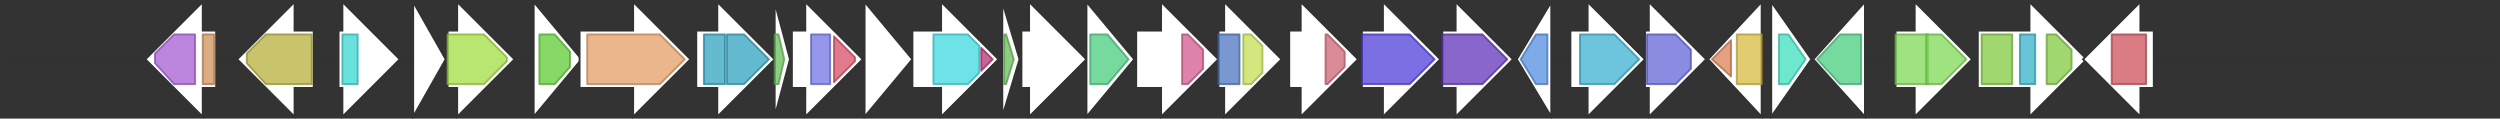 <svg version="1.1" baseProfile="full" xmlns="http://www.w3.org/2000/svg" width="1307" height="62">
	<rect width="100%" height="100%" fill="#333333" stroke="none"/>
	<line x1="1" y1="31" x2="1306" y2="31" style="stroke:rgb(50,50,50); stroke-width:3 "/>
	<g>
		<polygon class="NoName" points="414,16 421,16 421,1 451,31 421,61 421,46 414,46" fill="rgb(255,255,255)" fill-opacity="1.0" stroke="rgb(50,50,50)" stroke-width="1" />
		<g>
			<title>PF00109</title>
			<rect class="PF00109" x="424" y="18" stroke-linejoin="round" width="10" height="26" fill="rgb(112,116,228)" stroke="rgb(89,92,182)" stroke-width="1" opacity="0.75" />
		</g>
		<g>
			<title>PF02801</title>
			<polygon class="PF02801" points="436,19 447,30 447,32 436,43" stroke-linejoin="round" width="11" height="26" fill="rgb(215,78,102)" stroke="rgb(172,62,81)" stroke-width="1" opacity="0.75" />
		</g>
	</g>
	<g>
		<polygon class="NoName" points="452,16 452,16 452,1 477,31 452,61 452,46 452,46" fill="rgb(255,255,255)" fill-opacity="1.0" stroke="rgb(50,50,50)" stroke-width="1" />
	</g>
	<g>
		<polygon class="NoName" points="477,16 492,16 492,1 522,31 492,61 492,46 477,46" fill="rgb(255,255,255)" fill-opacity="1.0" stroke="rgb(50,50,50)" stroke-width="1" />
		<g>
			<title>PF00501</title>
			<polygon class="PF00501" points="488,18 506,18 512,24 512,38 506,44 488,44" stroke-linejoin="round" width="24" height="26" fill="rgb(60,217,223)" stroke="rgb(48,173,178)" stroke-width="1" opacity="0.75" />
		</g>
		<g>
			<title>PF13193</title>
			<polygon class="PF13193" points="513,25 519,31 513,37" stroke-linejoin="round" width="7" height="26" fill="rgb(182,50,118)" stroke="rgb(145,39,94)" stroke-width="1" opacity="0.75" />
		</g>
	</g>
	<g>
		<polygon class="NoName" points="524,16 524,16 524,1 533,31 524,61 524,46 524,46" fill="rgb(255,255,255)" fill-opacity="1.0" stroke="rgb(50,50,50)" stroke-width="1" />
		<g>
			<title>PF00550</title>
			<polygon class="PF00550" points="525,18 526,18 530,31 526,44 525,44" stroke-linejoin="round" width="6" height="26" fill="rgb(103,191,88)" stroke="rgb(82,152,70)" stroke-width="1" opacity="0.75" />
		</g>
	</g>
	<g>
		<polygon class="NoName" points="534,16 538,16 538,1 568,31 538,61 538,46 534,46" fill="rgb(255,255,255)" fill-opacity="1.0" stroke="rgb(50,50,50)" stroke-width="1" />
	</g>
	<g>
		<polygon class="NoName" points="568,16 568,16 568,1 593,31 568,61 568,46 568,46" fill="rgb(255,255,255)" fill-opacity="1.0" stroke="rgb(50,50,50)" stroke-width="1" />
		<g>
			<title>PF13561</title>
			<polygon class="PF13561" points="570,18 579,18 590,31 579,44 570,44" stroke-linejoin="round" width="23" height="26" fill="rgb(73,205,127)" stroke="rgb(58,164,101)" stroke-width="1" opacity="0.75" />
		</g>
	</g>
	<g>
		<polygon class="NoName" points="594,16 607,16 607,1 637,31 607,61 607,46 594,46" fill="rgb(255,255,255)" fill-opacity="1.0" stroke="rgb(50,50,50)" stroke-width="1" />
		<g>
			<title>PF04101</title>
			<polygon class="PF04101" points="618,18 621,18 629,26 629,36 621,44 618,44" stroke-linejoin="round" width="11" height="26" fill="rgb(211,90,140)" stroke="rgb(168,72,112)" stroke-width="1" opacity="0.75" />
		</g>
	</g>
	<g>
		<polygon class="NoName" points="637,16 640,16 640,1 670,31 640,61 640,46 637,46" fill="rgb(255,255,255)" fill-opacity="1.0" stroke="rgb(50,50,50)" stroke-width="1" />
		<g>
			<title>PF01408</title>
			<rect class="PF01408" x="637" y="18" stroke-linejoin="round" width="11" height="26" fill="rgb(76,117,190)" stroke="rgb(60,93,152)" stroke-width="1" opacity="0.75" />
		</g>
		<g>
			<title>PF02894</title>
			<polygon class="PF02894" points="650,18 654,18 660,24 660,38 654,44 650,44" stroke-linejoin="round" width="10" height="26" fill="rgb(195,223,82)" stroke="rgb(155,178,65)" stroke-width="1" opacity="0.75" />
		</g>
	</g>
	<g>
		<polygon class="NoName" points="674,16 680,16 680,1 710,31 680,61 680,46 674,46" fill="rgb(255,255,255)" fill-opacity="1.0" stroke="rgb(50,50,50)" stroke-width="1" />
		<g>
			<title>PF01658</title>
			<polygon class="PF01658" points="693,18 694,18 703,27 703,35 694,44 693,44" stroke-linejoin="round" width="10" height="26" fill="rgb(206,100,116)" stroke="rgb(164,80,92)" stroke-width="1" opacity="0.75" />
		</g>
	</g>
	<g>
		<polygon class="NoName" points="712,16 723,16 723,1 753,31 723,61 723,46 712,46" fill="rgb(255,255,255)" fill-opacity="1.0" stroke="rgb(50,50,50)" stroke-width="1" />
		<g>
			<title>PF05977</title>
			<polygon class="PF05977" points="712,18 737,18 750,31 737,44 712,44" stroke-linejoin="round" width="40" height="26" fill="rgb(80,62,217)" stroke="rgb(64,49,173)" stroke-width="1" opacity="0.75" />
		</g>
	</g>
	<g>
		<polygon class="NoName" points="113,16 106,16 106,1 76,31 106,61 106,46 113,46" fill="rgb(255,255,255)" fill-opacity="1.0" stroke="rgb(50,50,50)" stroke-width="1" />
		<g>
			<title>PF00931</title>
			<polygon class="PF00931" points="81,28 91,18 102,18 102,44 91,44 81,33" stroke-linejoin="round" width="21" height="26" fill="rgb(165,94,211)" stroke="rgb(132,75,168)" stroke-width="1" opacity="0.75" />
		</g>
		<g>
			<title>PF13560</title>
			<rect class="PF13560" x="106" y="18" stroke-linejoin="round" width="6" height="26" fill="rgb(207,145,90)" stroke="rgb(165,116,72)" stroke-width="1" opacity="0.75" />
		</g>
	</g>
	<g>
		<polygon class="NoName" points="754,16 761,16 761,1 791,31 761,61 761,46 754,46" fill="rgb(255,255,255)" fill-opacity="1.0" stroke="rgb(50,50,50)" stroke-width="1" />
		<g>
			<title>PF03214</title>
			<polygon class="PF03214" points="754,18 775,18 788,31 775,44 754,44" stroke-linejoin="round" width="36" height="26" fill="rgb(98,51,186)" stroke="rgb(78,40,148)" stroke-width="1" opacity="0.75" />
		</g>
	</g>
	<g>
		<polygon class="NoName" points="811,16 811,16 811,1 793,31 811,61 811,46 811,46" fill="rgb(255,255,255)" fill-opacity="1.0" stroke="rgb(50,50,50)" stroke-width="1" />
		<g>
			<title>PF13671</title>
			<polygon class="PF13671" points="795,31 803,18 809,18 809,44 803,44" stroke-linejoin="round" width="14" height="26" fill="rgb(83,141,224)" stroke="rgb(66,112,179)" stroke-width="1" opacity="0.75" />
		</g>
	</g>
	<g>
		<polygon class="NoName" points="821,16 830,16 830,1 860,31 830,61 830,46 821,46" fill="rgb(255,255,255)" fill-opacity="1.0" stroke="rgb(50,50,50)" stroke-width="1" />
		<g>
			<title>PF00698</title>
			<polygon class="PF00698" points="826,18 844,18 857,31 857,31 844,44 826,44" stroke-linejoin="round" width="31" height="26" fill="rgb(59,176,209)" stroke="rgb(47,140,167)" stroke-width="1" opacity="0.75" />
		</g>
	</g>
	<g>
		<polygon class="NoName" points="860,16 862,16 862,1 892,31 862,61 862,46 860,46" fill="rgb(255,255,255)" fill-opacity="1.0" stroke="rgb(50,50,50)" stroke-width="1" />
		<g>
			<title>PF01370</title>
			<polygon class="PF01370" points="861,18 876,18 884,26 884,36 876,44 861,44" stroke-linejoin="round" width="23" height="26" fill="rgb(98,102,214)" stroke="rgb(78,81,171)" stroke-width="1" opacity="0.75" />
		</g>
	</g>
	<g>
		<polygon class="NoName" points="921,16 921,16 921,1 893,31 921,61 921,46 921,46" fill="rgb(255,255,255)" fill-opacity="1.0" stroke="rgb(50,50,50)" stroke-width="1" />
		<g>
			<title>PF01575</title>
			<polygon class="PF01575" points="895,31 905,21 905,40" stroke-linejoin="round" width="11" height="26" fill="rgb(218,129,86)" stroke="rgb(174,103,68)" stroke-width="1" opacity="0.75" />
		</g>
		<g>
			<title>PF13452</title>
			<rect class="PF13452" x="908" y="18" stroke-linejoin="round" width="13" height="26" fill="rgb(215,186,64)" stroke="rgb(172,148,51)" stroke-width="1" opacity="0.75" />
		</g>
	</g>
	<g>
		<polygon class="NoName" points="926,16 926,16 926,1 947,31 926,61 926,46 926,46" fill="rgb(255,255,255)" fill-opacity="1.0" stroke="rgb(50,50,50)" stroke-width="1" />
		<g>
			<title>PF13419</title>
			<polygon class="PF13419" points="930,18 935,18 944,31 935,44 930,44" stroke-linejoin="round" width="15" height="26" fill="rgb(60,223,188)" stroke="rgb(48,178,150)" stroke-width="1" opacity="0.75" />
		</g>
	</g>
	<g>
		<polygon class="NoName" points="975,16 975,16 975,1 948,31 975,61 975,46 975,46" fill="rgb(255,255,255)" fill-opacity="1.0" stroke="rgb(50,50,50)" stroke-width="1" />
		<g>
			<title>PF13561</title>
			<polygon class="PF13561" points="950,31 962,18 973,18 973,44 962,44" stroke-linejoin="round" width="25" height="26" fill="rgb(73,205,127)" stroke="rgb(58,164,101)" stroke-width="1" opacity="0.75" />
		</g>
	</g>
	<g>
		<polygon class="NoName" points="991,16 1001,16 1001,1 1031,31 1001,61 1001,46 991,46" fill="rgb(255,255,255)" fill-opacity="1.0" stroke="rgb(50,50,50)" stroke-width="1" />
		<g>
			<title>PF01474</title>
			<rect class="PF01474" x="991" y="18" stroke-linejoin="round" width="17" height="26" fill="rgb(126,217,84)" stroke="rgb(100,173,67)" stroke-width="1" opacity="0.75" />
		</g>
		<g>
			<title>PF01474</title>
			<polygon class="PF01474" points="1007,18 1015,18 1028,31 1015,44 1007,44" stroke-linejoin="round" width="22" height="26" fill="rgb(126,217,84)" stroke="rgb(100,173,67)" stroke-width="1" opacity="0.75" />
		</g>
	</g>
	<g>
		<polygon class="NoName" points="1034,16 1061,16 1061,1 1091,31 1061,61 1061,46 1034,46" fill="rgb(255,255,255)" fill-opacity="1.0" stroke="rgb(50,50,50)" stroke-width="1" />
		<g>
			<title>PF00005</title>
			<rect class="PF00005" x="1036" y="18" stroke-linejoin="round" width="16" height="26" fill="rgb(129,201,63)" stroke="rgb(103,160,50)" stroke-width="1" opacity="0.75" />
		</g>
		<g>
			<title>PF12848</title>
			<rect class="PF12848" x="1056" y="18" stroke-linejoin="round" width="8" height="26" fill="rgb(54,177,199)" stroke="rgb(43,141,159)" stroke-width="1" opacity="0.75" />
		</g>
		<g>
			<title>PF00005</title>
			<polygon class="PF00005" points="1070,18 1075,18 1083,26 1083,36 1075,44 1070,44" stroke-linejoin="round" width="13" height="26" fill="rgb(129,201,63)" stroke="rgb(103,160,50)" stroke-width="1" opacity="0.75" />
		</g>
	</g>
	<g>
		<polygon class="NoName" points="1126,16 1119,16 1119,1 1089,31 1119,61 1119,46 1126,46" fill="rgb(255,255,255)" fill-opacity="1.0" stroke="rgb(50,50,50)" stroke-width="1" />
		<g>
			<title>PF01135</title>
			<polygon class="PF01135" points="1104,18 1104,18 1122,18 1122,44 1104,44 1104,43" stroke-linejoin="round" width="18" height="26" fill="rgb(204,80,91)" stroke="rgb(163,64,72)" stroke-width="1" opacity="0.75" />
		</g>
	</g>
	<g>
		<polygon class="NoName" points="164,16 154,16 154,1 124,31 154,61 154,46 164,46" fill="rgb(255,255,255)" fill-opacity="1.0" stroke="rgb(50,50,50)" stroke-width="1" />
		<g>
			<title>PF01494</title>
			<polygon class="PF01494" points="129,28 139,18 163,18 163,44 139,44 129,33" stroke-linejoin="round" width="34" height="26" fill="rgb(182,175,59)" stroke="rgb(145,140,47)" stroke-width="1" opacity="0.75" />
		</g>
	</g>
	<g>
		<polygon class="NoName" points="177,16 179,16 179,1 209,31 179,61 179,46 177,46" fill="rgb(255,255,255)" fill-opacity="1.0" stroke="rgb(50,50,50)" stroke-width="1" />
		<g>
			<title>PF02195</title>
			<rect class="PF02195" x="179" y="18" stroke-linejoin="round" width="8" height="26" fill="rgb(55,214,209)" stroke="rgb(44,171,167)" stroke-width="1" opacity="0.75" />
		</g>
	</g>
	<g>
		<polygon class="NoName" points="216,16 216,16 216,1 233,31 216,61 216,46 216,46" fill="rgb(255,255,255)" fill-opacity="1.0" stroke="rgb(50,50,50)" stroke-width="1" />
	</g>
	<g>
		<polygon class="NoName" points="234,16 239,16 239,1 269,31 239,61 239,46 234,46" fill="rgb(255,255,255)" fill-opacity="1.0" stroke="rgb(50,50,50)" stroke-width="1" />
		<g>
			<title>PF16363</title>
			<polygon class="PF16363" points="234,18 253,18 265,30 265,32 253,44 234,44" stroke-linejoin="round" width="31" height="26" fill="rgb(162,221,65)" stroke="rgb(129,176,51)" stroke-width="1" opacity="0.75" />
		</g>
	</g>
	<g>
		<polygon class="NoName" points="279,16 279,16 279,1 304,31 279,61 279,46 279,46" fill="rgb(255,255,255)" fill-opacity="1.0" stroke="rgb(50,50,50)" stroke-width="1" />
		<g>
			<title>PF05050</title>
			<polygon class="PF05050" points="282,18 290,18 298,27 298,35 290,44 282,44" stroke-linejoin="round" width="16" height="26" fill="rgb(95,204,52)" stroke="rgb(76,163,41)" stroke-width="1" opacity="0.75" />
		</g>
	</g>
	<g>
		<polygon class="NoName" points="303,16 331,16 331,1 361,31 331,61 331,46 303,46" fill="rgb(255,255,255)" fill-opacity="1.0" stroke="rgb(50,50,50)" stroke-width="1" />
		<g>
			<title>PF07969</title>
			<polygon class="PF07969" points="307,18 345,18 358,31 358,31 345,44 307,44" stroke-linejoin="round" width="51" height="26" fill="rgb(228,157,101)" stroke="rgb(182,125,80)" stroke-width="1" opacity="0.75" />
		</g>
	</g>
	<g>
		<polygon class="NoName" points="364,16 375,16 375,1 405,31 375,61 375,46 364,46" fill="rgb(255,255,255)" fill-opacity="1.0" stroke="rgb(50,50,50)" stroke-width="1" />
		<g>
			<title>PF00202</title>
			<rect class="PF00202" x="368" y="18" stroke-linejoin="round" width="11" height="26" fill="rgb(49,163,189)" stroke="rgb(39,130,151)" stroke-width="1" opacity="0.75" />
		</g>
		<g>
			<title>PF00202</title>
			<polygon class="PF00202" points="380,18 389,18 402,31 389,44 380,44" stroke-linejoin="round" width="23" height="26" fill="rgb(49,163,189)" stroke="rgb(39,130,151)" stroke-width="1" opacity="0.75" />
		</g>
	</g>
	<g>
		<polygon class="NoName" points="405,16 405,16 405,1 413,31 405,61 405,46 405,46" fill="rgb(255,255,255)" fill-opacity="1.0" stroke="rgb(50,50,50)" stroke-width="1" />
		<g>
			<title>PF00550</title>
			<polygon class="PF00550" points="405,18 407,18 410,31 407,44 405,44" stroke-linejoin="round" width="7" height="26" fill="rgb(103,191,88)" stroke="rgb(82,152,70)" stroke-width="1" opacity="0.75" />
		</g>
	</g>
</svg>
